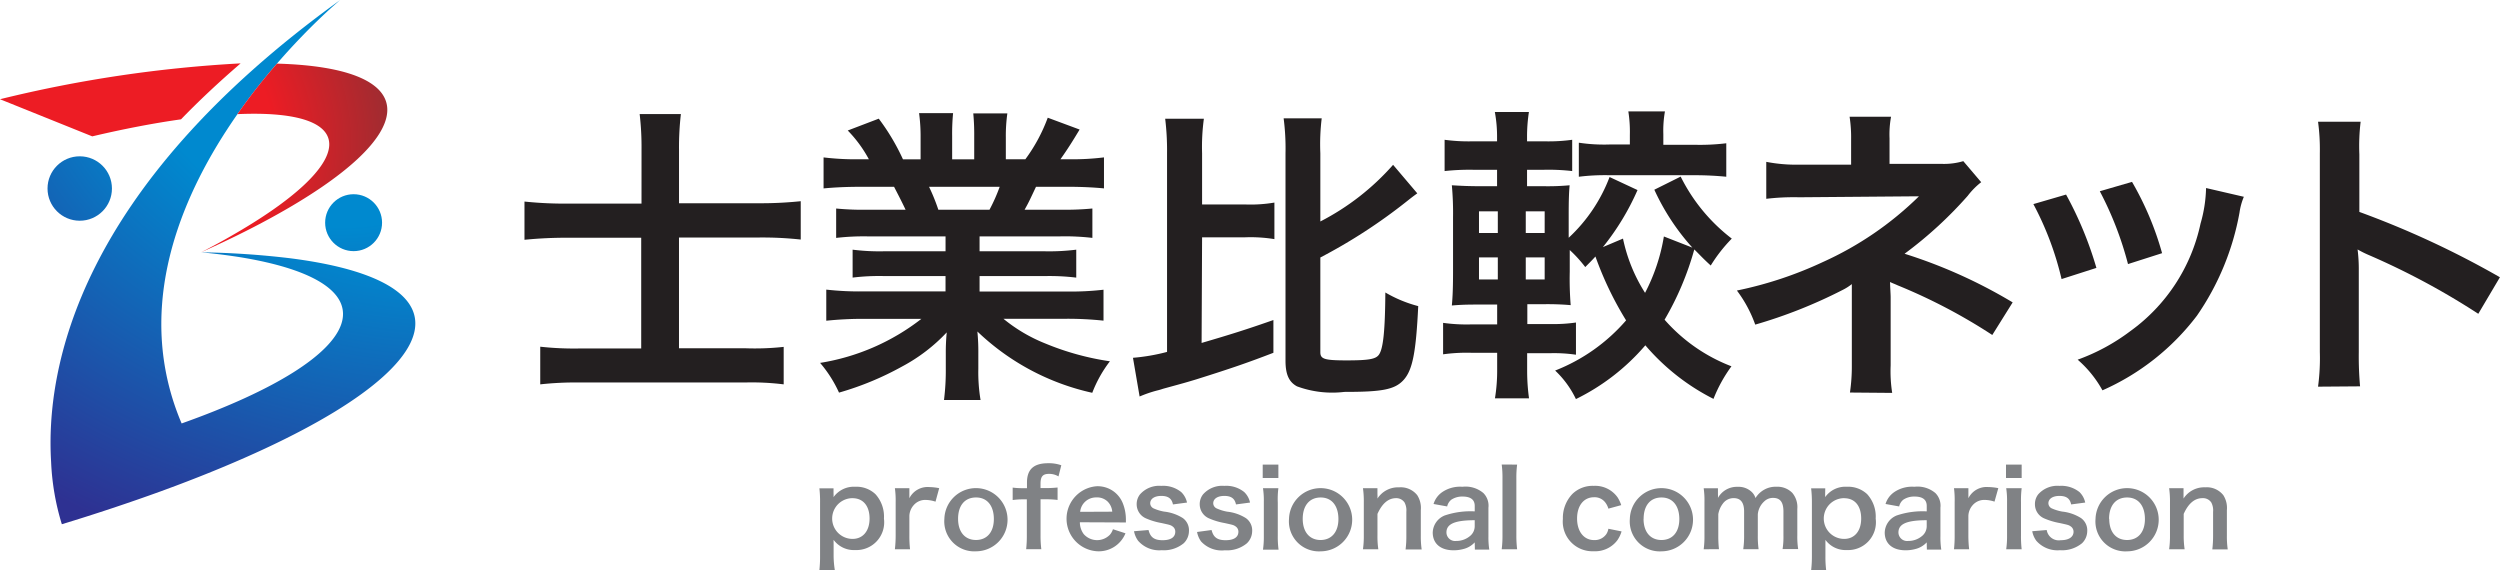<svg id="b" xmlns="http://www.w3.org/2000/svg" xmlns:xlink="http://www.w3.org/1999/xlink" width="122.722" height="28" viewBox="0 0 122.722 28">
  <defs>
    <radialGradient id="radial-gradient" cx="0.384" cy="1.077" r="4.118" gradientTransform="translate(0.348) scale(0.303 1)" gradientUnits="objectBoundingBox">
      <stop offset="0.57" stop-color="#ed1c24"/>
      <stop offset="1" stop-color="#853135"/>
    </radialGradient>
    <radialGradient id="radial-gradient-2" cx="0.769" cy="0" r="1.122" gradientTransform="translate(-0.219) scale(1.437 1)" gradientUnits="objectBoundingBox">
      <stop offset="0.44" stop-color="#0089cf"/>
      <stop offset="1" stop-color="#2e3192"/>
    </radialGradient>
    <radialGradient id="radial-gradient-3" cx="4.537" cy="-2.548" r="8.261" gradientTransform="matrix(1, 0, 0, 1, 0, 0)" xlink:href="#radial-gradient-2"/>
    <radialGradient id="radial-gradient-4" cx="0.256" cy="-3.549" r="9.349" gradientTransform="matrix(1, 0, 0, 1, 0, 0)" xlink:href="#radial-gradient-2"/>
    <radialGradient id="radial-gradient-5" cx="-0.582" cy="0.415" r="1.591" gradientTransform="translate(-0.006) scale(1.013 1)" xlink:href="#radial-gradient"/>
  </defs>
  <g id="design">
    <path id="Path_355" data-name="Path 355" d="M0,9.2l4.529,1.823c1.526-.36,2.994-.644,4.357-.836Q10.2,8.828,11.813,7.44A63.56,63.56,0,0,0,0,9.2Z" transform="translate(0 -4.329)" fill="url(#radial-gradient)"/>
    <path id="Path_356" data-name="Path 356" d="M17.707,12.679a41.3,41.3,0,0,0-4.386-.293c.64.059,1.254.138,1.832.226,7.845,1.254,6.54,4.859-2.785,8.175C7.851,10.157,20.153,0,20.153,0,7.286,9.271,5.681,18.073,5.961,22.677a12.127,12.127,0,0,0,.527,3.057c1.673-.51,3.308-1.054,4.863-1.618l.7-.259C25.171,18.93,27.755,13.962,17.707,12.679Z" transform="translate(-3.452)" fill="url(#radial-gradient-2)"/>
    <circle id="Ellipse_3" data-name="Ellipse 3" cx="1.581" cy="1.581" r="1.581" transform="translate(2.333 7.673)" fill="url(#radial-gradient-3)"/>
    <circle id="Ellipse_4" data-name="Ellipse 4" cx="1.397" cy="1.397" r="1.397" transform="translate(15.961 9.534)" fill="url(#radial-gradient-4)"/>
    <path id="Path_357" data-name="Path 357" d="M25.055,15.942c-.452.263-.953.531-1.455.79,1.213-.544,2.354-1.1,3.4-1.673,7.606-4.148,7.6-7.389.326-7.59a29.012,29.012,0,0,0-1.94,2.48C31.5,9.682,31.4,12.321,25.055,15.942Z" transform="translate(-13.731 -4.346)" fill="url(#radial-gradient-5)"/>
    <path id="Path_358" data-name="Path 358" d="M96.884,57.468a1.386,1.386,0,0,1,0,.18,1.225,1.225,0,0,1,1.066-.51,1.351,1.351,0,0,1,.991.364,1.635,1.635,0,0,1,.418,1.2,1.363,1.363,0,0,1-1.413,1.543,1.229,1.229,0,0,1-1.058-.5,1.443,1.443,0,0,0,0,.167v.64a4.67,4.67,0,0,0,.059.673H96.19a6.026,6.026,0,0,0,.033-.686V57.915a5.68,5.68,0,0,0-.033-.7h.694Zm.933.23a1,1,0,0,0,0,2c.51,0,.836-.389.836-1S98.344,57.7,97.817,57.7Z" transform="translate(-55.967 -33.244)" fill="#808285"/>
    <path id="Path_359" data-name="Path 359" d="M107.045,57.89a1.576,1.576,0,0,0-.464-.084.744.744,0,0,0-.606.255.836.836,0,0,0-.213.523v.966a5.737,5.737,0,0,0,.033.677h-.744a5.909,5.909,0,0,0,.038-.677V57.911a4.426,4.426,0,0,0-.038-.682h.711v.493a1,1,0,0,1,.979-.548,2.621,2.621,0,0,1,.485.054Z" transform="translate(-61.122 -33.264)" fill="#808285"/>
    <path id="Path_360" data-name="Path 360" d="M110.853,58.81a1.551,1.551,0,1,1,1.564,1.593,1.472,1.472,0,0,1-1.564-1.593Zm.673,0c0,.64.335,1.037.878,1.037s.878-.389.878-1.029-.318-1.058-.874-1.058S111.526,58.157,111.526,58.81Z" transform="translate(-64.495 -33.34)" fill="#808285"/>
    <path id="Path_361" data-name="Path 361" d="M119.373,56.153a3.479,3.479,0,0,0-.493.033v-.611a3.416,3.416,0,0,0,.489.029h.213v-.276c0-.648.33-.949,1.041-.949a1.84,1.84,0,0,1,.644.1l-.138.548a.882.882,0,0,0-.464-.125c-.305,0-.418.125-.418.485V55.6h.247a5.679,5.679,0,0,0,.59-.029v.611a4.449,4.449,0,0,0-.581-.033h-.255v1.773a5.311,5.311,0,0,0,.038.677h-.744a5.856,5.856,0,0,0,.033-.677V56.153Z" transform="translate(-69.169 -31.64)" fill="#808285"/>
    <path id="Path_362" data-name="Path 362" d="M125.834,58.852a.962.962,0,0,0,.192.585.876.876,0,0,0,1.28.029.765.765,0,0,0,.151-.272l.615.2a1.413,1.413,0,0,1-1.392.882,1.6,1.6,0,0,1-.038-3.191,1.326,1.326,0,0,1,1.3.836,2.15,2.15,0,0,1,.151.795v.146Zm1.589-.519a.794.794,0,0,0-.23-.5.744.744,0,0,0-.56-.2.782.782,0,0,0-.786.707Z" transform="translate(-72.824 -33.215)" fill="#808285"/>
    <path id="Path_363" data-name="Path 363" d="M133.835,59.2c.088.355.28.5.69.5s.623-.151.623-.418a.309.309,0,0,0-.134-.259c-.1-.071-.13-.075-.548-.167a3.32,3.32,0,0,1-.753-.226.753.753,0,0,1-.46-.694.769.769,0,0,1,.163-.485,1.254,1.254,0,0,1,1.045-.418,1.405,1.405,0,0,1,.979.305,1.008,1.008,0,0,1,.284.514l-.69.092c-.059-.289-.234-.418-.573-.418s-.544.146-.544.364a.284.284,0,0,0,.163.247,2.2,2.2,0,0,0,.519.159,2.154,2.154,0,0,1,.92.318.736.736,0,0,1,.3.644.836.836,0,0,1-.255.59,1.53,1.53,0,0,1-1.079.343,1.376,1.376,0,0,1-1.162-.464,1.141,1.141,0,0,1-.2-.468Z" transform="translate(-77.455 -33.182)" fill="#808285"/>
    <path id="Path_364" data-name="Path 364" d="M141.229,59.2c.088.355.28.5.69.5s.627-.151.627-.418a.314.314,0,0,0-.138-.259c-.1-.071-.13-.075-.548-.167a3.32,3.32,0,0,1-.753-.226.753.753,0,0,1-.46-.694.769.769,0,0,1,.163-.485,1.254,1.254,0,0,1,1.045-.418,1.4,1.4,0,0,1,.978.305,1.008,1.008,0,0,1,.284.514l-.69.092c-.059-.289-.234-.418-.573-.418s-.544.146-.544.364a.284.284,0,0,0,.163.247A2.191,2.191,0,0,0,142,58.3a2.154,2.154,0,0,1,.916.318.736.736,0,0,1,.305.644.836.836,0,0,1-.259.59,1.526,1.526,0,0,1-1.079.343,1.376,1.376,0,0,1-1.167-.431,1.141,1.141,0,0,1-.2-.468Z" transform="translate(-81.754 -33.182)" fill="#808285"/>
    <path id="Path_365" data-name="Path 365" d="M149,54.54V55.2h-.769V54.54Zm0,1.158a4.315,4.315,0,0,0-.029.707v1.627a4.763,4.763,0,0,0,.038.686h-.765a4.4,4.4,0,0,0,.042-.677V56.38a4.1,4.1,0,0,0-.042-.682Z" transform="translate(-86.246 -31.734)" fill="#808285"/>
    <path id="Path_366" data-name="Path 366" d="M151.313,58.81a1.551,1.551,0,1,1,1.56,1.593,1.472,1.472,0,0,1-1.56-1.593Zm.673,0c0,.64.335,1.037.874,1.037s.878-.389.878-1.029-.318-1.058-.87-1.058-.882.4-.882,1.05Z" transform="translate(-88.037 -33.339)" fill="#808285"/>
    <path id="Path_367" data-name="Path 367" d="M160,60.246a4.6,4.6,0,0,0,.042-.677V57.929a4.6,4.6,0,0,0-.042-.682h.711v.289a1.673,1.673,0,0,1,0,.222,1.2,1.2,0,0,1,1.066-.552,1.033,1.033,0,0,1,.887.385,1.158,1.158,0,0,1,.176.732v1.254a4.368,4.368,0,0,0,.042.677h-.79a4.974,4.974,0,0,0,.038-.677V58.41a.836.836,0,0,0-.088-.46.489.489,0,0,0-.418-.213c-.376,0-.682.259-.912.774v1.058a4.362,4.362,0,0,0,.042.677Z" transform="translate(-93.094 -33.283)" fill="#808285"/>
    <path id="Path_368" data-name="Path 368" d="M170.252,59.852a1.116,1.116,0,0,1-.552.326,1.835,1.835,0,0,1-.485.063c-.636,0-1.024-.326-1.024-.874a.932.932,0,0,1,.59-.836,3.968,3.968,0,0,1,1.472-.2v-.268c0-.305-.2-.46-.6-.46a.962.962,0,0,0-.544.151.573.573,0,0,0-.209.335l-.669-.121a1.092,1.092,0,0,1,.418-.577,1.556,1.556,0,0,1,1-.268,1.351,1.351,0,0,1,1.029.309.878.878,0,0,1,.247.719v1.405a3.946,3.946,0,0,0,.042.652h-.707Zm0-1.087c-1,0-1.388.192-1.388.6a.426.426,0,0,0,.477.418,1.041,1.041,0,0,0,.723-.28.619.619,0,0,0,.188-.456Z" transform="translate(-97.86 -33.228)" fill="#808285"/>
    <path id="Path_369" data-name="Path 369" d="M177.047,54.54a5.015,5.015,0,0,0-.038.686v2.793a5.546,5.546,0,0,0,.038.677h-.757a5.216,5.216,0,0,0,.038-.677v-2.8a4.9,4.9,0,0,0-.038-.682Z" transform="translate(-102.573 -31.734)" fill="#808285"/>
    <path id="Path_370" data-name="Path 370" d="M185.7,58.16a.891.891,0,0,0-.163-.318A.656.656,0,0,0,185,57.6c-.514,0-.836.418-.836,1.045s.326,1.058.836,1.058a.694.694,0,0,0,.6-.293.678.678,0,0,0,.1-.263l.648.13a1.485,1.485,0,0,1-.217.447,1.363,1.363,0,0,1-1.15.527,1.455,1.455,0,0,1-1.514-1.589,1.7,1.7,0,0,1,.464-1.221,1.422,1.422,0,0,1,1.05-.4,1.351,1.351,0,0,1,1.171.565,1.718,1.718,0,0,1,.18.381Z" transform="translate(-106.747 -33.191)" fill="#808285"/>
    <path id="Path_371" data-name="Path 371" d="M191.323,58.81a1.551,1.551,0,1,1,1.56,1.593,1.472,1.472,0,0,1-1.56-1.593Zm.673,0c0,.64.335,1.037.878,1.037s.878-.389.878-1.029-.322-1.058-.874-1.058S192,58.157,192,58.81Z" transform="translate(-111.316 -33.339)" fill="#808285"/>
    <path id="Path_372" data-name="Path 372" d="M200,60.213a4.744,4.744,0,0,0,.038-.677V57.9a4.18,4.18,0,0,0-.038-.682h.7V57.5a1.908,1.908,0,0,1,0,.192,1.062,1.062,0,0,1,.97-.544.933.933,0,0,1,.673.238.685.685,0,0,1,.2.314,1.163,1.163,0,0,1,.439-.418,1.125,1.125,0,0,1,.585-.138,1.02,1.02,0,0,1,.782.3,1.083,1.083,0,0,1,.247.79v1.292a3.99,3.99,0,0,0,.042.677h-.765a3.9,3.9,0,0,0,.042-.677V58.36c0-.46-.159-.669-.51-.669a.606.606,0,0,0-.418.159.974.974,0,0,0-.33.644v1.037a4.6,4.6,0,0,0,.038.677h-.753a4.508,4.508,0,0,0,.042-.677V58.36c0-.439-.167-.657-.506-.657a.644.644,0,0,0-.539.272,1.167,1.167,0,0,0-.222.519v1.037a5.7,5.7,0,0,0,.033.677Z" transform="translate(-116.368 -33.25)" fill="#808285"/>
    <path id="Path_373" data-name="Path 373" d="M213.294,57.467v.18a1.213,1.213,0,0,1,1.062-.51,1.367,1.367,0,0,1,1,.364,1.631,1.631,0,0,1,.418,1.2,1.363,1.363,0,0,1-1.413,1.543,1.221,1.221,0,0,1-1.054-.5v.807a5.319,5.319,0,0,0,.038.694h-.74a6,6,0,0,0,.038-.686V57.915a5.594,5.594,0,0,0-.038-.7h.694Zm.932.23a1,1,0,0,0,0,2c.514,0,.836-.389.836-1S214.758,57.7,214.227,57.7Z" transform="translate(-123.699 -33.243)" fill="#808285"/>
    <path id="Path_374" data-name="Path 374" d="M223.312,59.852a1.116,1.116,0,0,1-.552.326,1.835,1.835,0,0,1-.485.063c-.64,0-1.024-.326-1.024-.874a.932.932,0,0,1,.59-.836,3.968,3.968,0,0,1,1.472-.2v-.268c0-.305-.2-.46-.6-.46a.953.953,0,0,0-.544.151.573.573,0,0,0-.209.335l-.669-.121a1.091,1.091,0,0,1,.418-.577,1.556,1.556,0,0,1,1-.268,1.351,1.351,0,0,1,1.029.309.878.878,0,0,1,.247.719v1.405a3.949,3.949,0,0,0,.042.652h-.707Zm0-1.087c-1,0-1.388.192-1.388.6a.426.426,0,0,0,.477.418,1.041,1.041,0,0,0,.723-.28.619.619,0,0,0,.188-.456Z" transform="translate(-128.732 -33.228)" fill="#808285"/>
    <path id="Path_375" data-name="Path 375" d="M231.37,57.889a1.535,1.535,0,0,0-.464-.084.753.753,0,0,0-.606.255.836.836,0,0,0-.213.523v.966a5.7,5.7,0,0,0,.038.677h-.744a5.923,5.923,0,0,0,.033-.677V57.91a4.5,4.5,0,0,0-.033-.682h.707v.493a1,1,0,0,1,.983-.548,2.622,2.622,0,0,1,.485.054Z" transform="translate(-133.462 -33.264)" fill="#808285"/>
    <path id="Path_376" data-name="Path 376" d="M236.259,54.54V55.2h-.769V54.54Zm0,1.158a4.994,4.994,0,0,0-.033.686v1.627a5.527,5.527,0,0,0,.033.686H235.5a4.4,4.4,0,0,0,.042-.677V56.38a4.1,4.1,0,0,0-.042-.682Z" transform="translate(-137.018 -31.734)" fill="#808285"/>
    <path id="Path_377" data-name="Path 377" d="M239.275,59.2a.6.6,0,0,0,.69.5c.385,0,.627-.151.627-.418a.314.314,0,0,0-.138-.259c-.1-.071-.13-.075-.548-.167a3.4,3.4,0,0,1-.753-.226.748.748,0,0,1-.456-.694.769.769,0,0,1,.159-.485,1.254,1.254,0,0,1,1.045-.418,1.426,1.426,0,0,1,.983.305,1,1,0,0,1,.28.514l-.69.092c-.059-.289-.234-.418-.573-.418s-.544.146-.544.364a.284.284,0,0,0,.163.247,2.191,2.191,0,0,0,.523.159,2.154,2.154,0,0,1,.916.318.736.736,0,0,1,.305.644.836.836,0,0,1-.255.59,1.543,1.543,0,0,1-1.083.343,1.38,1.38,0,0,1-1.162-.464,1.142,1.142,0,0,1-.2-.468Z" transform="translate(-138.804 -33.182)" fill="#808285"/>
    <path id="Path_378" data-name="Path 378" d="M245.992,58.81a1.551,1.551,0,1,1,1.56,1.593,1.468,1.468,0,0,1-1.56-1.593Zm.673,0c0,.64.33,1.037.874,1.037s.878-.389.878-1.029-.318-1.058-.874-1.058-.886.4-.886,1.05Z" transform="translate(-143.125 -33.339)" fill="#808285"/>
    <path id="Path_379" data-name="Path 379" d="M254.64,60.246a4.6,4.6,0,0,0,.042-.677V57.929a4.6,4.6,0,0,0-.042-.682h.707v.51a1.2,1.2,0,0,1,1.066-.552,1.033,1.033,0,0,1,.886.385,1.158,1.158,0,0,1,.176.732v1.254a4.366,4.366,0,0,0,.042.677h-.757a5.749,5.749,0,0,0,.038-.677V58.41a.836.836,0,0,0-.088-.46.489.489,0,0,0-.439-.213c-.376,0-.686.259-.916.774v1.058a4.349,4.349,0,0,0,.046.677Z" transform="translate(-148.16 -33.283)" fill="#808285"/>
    <path id="Path_380" data-name="Path 380" d="M67.316,15.121a13.954,13.954,0,0,0-.092-1.731h2.024a14.238,14.238,0,0,0-.092,1.748v2.63H73.04a19.092,19.092,0,0,0,2.091-.1v1.882a17.5,17.5,0,0,0-2.053-.1H69.155v5.436h3.224a12.963,12.963,0,0,0,1.915-.067v1.84a12.661,12.661,0,0,0-1.9-.092H64.259a15.649,15.649,0,0,0-1.915.092V24.81a15.167,15.167,0,0,0,1.9.088H67.3V19.462H63.786a20.633,20.633,0,0,0-2.216.1V17.685a19.026,19.026,0,0,0,2.216.1h3.529Z" transform="translate(-35.824 -7.791)" fill="#231f20"/>
    <path id="Path_381" data-name="Path 381" d="M98.628,19.331a11.709,11.709,0,0,0-1.568.075V17.963a13.883,13.883,0,0,0,1.568.059h1.84c-.23-.485-.418-.836-.565-1.125H98.248c-.744,0-1.321.033-1.806.079V15.454a13.206,13.206,0,0,0,1.731.092h.493a6.244,6.244,0,0,0-1.037-1.413l1.522-.581a10.625,10.625,0,0,1,1.188,1.995h.866V14.468a8.409,8.409,0,0,0-.075-1.188H102.8a10.453,10.453,0,0,0-.046,1.125v1.142h1.083V14.417a11.146,11.146,0,0,0-.046-1.125h1.673a7.946,7.946,0,0,0-.075,1.188v1.066h.958a8.2,8.2,0,0,0,1.1-2.041l1.564.581c-.364.606-.606.987-.941,1.459h.418a12.724,12.724,0,0,0,1.719-.092v1.522c-.473-.046-1.066-.079-1.811-.079H106.87c-.289.611-.347.749-.56,1.125h1.76a13.974,13.974,0,0,0,1.568-.059v1.443a11.579,11.579,0,0,0-1.568-.075H104.1v.732h3.178a10.7,10.7,0,0,0,1.568-.079v1.372a10.93,10.93,0,0,0-1.568-.075H104.1v.757h4.244a13.983,13.983,0,0,0,1.84-.088v1.518a17,17,0,0,0-1.823-.092h-3.09a7.761,7.761,0,0,0,2.066,1.217,13.268,13.268,0,0,0,3.161.87,6.16,6.16,0,0,0-.866,1.547A11.843,11.843,0,0,1,103.993,24a10.384,10.384,0,0,1,.046,1.083v.744a8.3,8.3,0,0,0,.109,1.535h-1.794a11.744,11.744,0,0,0,.088-1.551V25.08a10.187,10.187,0,0,1,.046-1.037,8.422,8.422,0,0,1-2.187,1.673A14.69,14.69,0,0,1,97.2,27a6.1,6.1,0,0,0-.928-1.459,10.885,10.885,0,0,0,4.972-2.162H98.415a17.267,17.267,0,0,0-1.84.092V21.944a14.635,14.635,0,0,0,1.823.088h4.031v-.753H99.419a10.68,10.68,0,0,0-1.551.075V19.983a10.454,10.454,0,0,0,1.551.079h3.011v-.732Zm5.959-1.309a8.364,8.364,0,0,0,.5-1.125h-3.467a9.477,9.477,0,0,1,.456,1.125Z" transform="translate(-56.014 -7.727)" fill="#231f20"/>
    <path id="Path_382" data-name="Path 382" d="M136.37,24.917c1.426-.418,2.174-.652,3.525-1.125V25.4c-1.188.456-1.961.732-3.8,1.309-.5.151-.5.151-1.614.456a3.149,3.149,0,0,1-.318.092,6,6,0,0,0-.836.289l-.326-1.9a9.546,9.546,0,0,0,1.673-.289V15.609a12.886,12.886,0,0,0-.092-1.7h1.9a10.275,10.275,0,0,0-.088,1.7v2.509h2.091a6.992,6.992,0,0,0,1.459-.092V19.82a7.36,7.36,0,0,0-1.459-.088h-2.091Zm5.829.456c0,.335.2.4,1.292.4s1.426-.063,1.581-.276c.213-.289.305-1.171.318-3.057a6.369,6.369,0,0,0,1.614.669c-.109,2.266-.276,3.132-.715,3.621s-1.1.59-2.91.59a5,5,0,0,1-2.325-.272c-.393-.213-.565-.581-.565-1.254V15.609a11.479,11.479,0,0,0-.092-1.719h1.869a10.615,10.615,0,0,0-.067,1.719v3.345a12.178,12.178,0,0,0,3.571-2.781l1.188,1.4c-.23.167-.23.167-.548.418a26.566,26.566,0,0,1-4.211,2.731Z" transform="translate(-77.385 -8.082)" fill="#231f20"/>
    <path id="Path_383" data-name="Path 383" d="M181.072,16.279a8.719,8.719,0,0,0,2.509,3.044,7.527,7.527,0,0,0-1.033,1.321c-.4-.364-.531-.519-.807-.79a14.41,14.41,0,0,1-1.459,3.45,8.317,8.317,0,0,0,3.283,2.287,7.108,7.108,0,0,0-.882,1.6,10.8,10.8,0,0,1-3.345-2.63,10.646,10.646,0,0,1-3.408,2.639,4.7,4.7,0,0,0-1.02-1.4,8.894,8.894,0,0,0,3.483-2.463,16.514,16.514,0,0,1-1.505-3.136c-.18.2-.259.276-.5.519a6.339,6.339,0,0,0-.761-.836v1.062a16.1,16.1,0,0,0,.046,1.643,13.075,13.075,0,0,0-1.338-.046h-.79v.974h1.133a7.648,7.648,0,0,0,1.254-.075v1.581a7.405,7.405,0,0,0-1.254-.075h-1.142v.878a9.89,9.89,0,0,0,.092,1.338h-1.673a8.332,8.332,0,0,0,.109-1.4v-.836h-1.254a8.489,8.489,0,0,0-1.4.075V23.459a8.363,8.363,0,0,0,1.4.075h1.254V22.56h-.69c-.686,0-.987,0-1.535.046.046-.473.059-1,.059-1.7V18.286a14.844,14.844,0,0,0-.059-1.581c.5.029.8.046,1.505.046h.715v-.807h-1.175a11.462,11.462,0,0,0-1.4.063V14.472a8.752,8.752,0,0,0,1.4.075h1.175v-.184a6.616,6.616,0,0,0-.109-1.254h1.673a7.863,7.863,0,0,0-.092,1.254v.184h.836a8.489,8.489,0,0,0,1.38-.075v1.535a10.237,10.237,0,0,0-1.38-.063h-.836v.807h.836a11.633,11.633,0,0,0,1.254-.046c-.029.322-.046.669-.046,1.476v1.1a7.853,7.853,0,0,0,2.007-2.981l1.372.64a12.39,12.39,0,0,1-1.7,2.8l.987-.418a7.992,7.992,0,0,0,1.083,2.664,9.2,9.2,0,0,0,.924-2.768l1.4.548a11.137,11.137,0,0,1-1.869-2.843Zm-9.9,1.706v1.062h.924V17.985Zm0,2.262V21.33h.924V20.247Zm3.224-1.2V17.985h-.928v1.062Zm0,2.283V20.247h-.928V21.33Zm4.182-7.109a6.46,6.46,0,0,0-.075-1.142H180.3a5.412,5.412,0,0,0-.079,1.112v.527h1.551a10.73,10.73,0,0,0,1.539-.075v1.643c-.473-.046-.991-.075-1.551-.075h-4.182a10.454,10.454,0,0,0-1.505.075V14.615a8.284,8.284,0,0,0,1.505.088h1Z" transform="translate(-98.57 -7.61)" fill="#231f20"/>
    <path id="Path_384" data-name="Path 384" d="M209.449,27.246a8.925,8.925,0,0,0,.092-1.355V21.923a2.51,2.51,0,0,1-.456.289,23.949,23.949,0,0,1-4.286,1.7,6.272,6.272,0,0,0-.9-1.673,18.893,18.893,0,0,0,4.223-1.4,16.25,16.25,0,0,0,4.713-3.224h-.318l-5.566.046a11.533,11.533,0,0,0-1.61.075V15.922a7.711,7.711,0,0,0,1.627.138h2.538V14.806a6.689,6.689,0,0,0-.075-1.1h2.036a4.781,4.781,0,0,0-.075,1.062v1.254h2.584a3.345,3.345,0,0,0,1.037-.134l.878,1.033a3.622,3.622,0,0,0-.661.669,19.839,19.839,0,0,1-3.1,2.843,24.709,24.709,0,0,1,5.306,2.388l-1,1.6a27.3,27.3,0,0,0-4.637-2.434c-.2-.092-.23-.092-.381-.167,0,.184.029.606.029.744v3.345a6.915,6.915,0,0,0,.075,1.355Z" transform="translate(-118.637 -7.977)" fill="#231f20"/>
    <path id="Path_385" data-name="Path 385" d="M240.3,21.973a17.775,17.775,0,0,1,1.489,3.6l-1.71.548a15.073,15.073,0,0,0-1.384-3.68Zm8.727.109a3.123,3.123,0,0,0-.213.774,12.917,12.917,0,0,1-2.091,5.064,11.8,11.8,0,0,1-4.637,3.663,5.5,5.5,0,0,0-1.217-1.505,9.81,9.81,0,0,0,2.584-1.4A8.746,8.746,0,0,0,246.9,23.4a6.762,6.762,0,0,0,.272-1.748Zm-5.49-.732a14.932,14.932,0,0,1,1.476,3.5l-1.673.535a16.589,16.589,0,0,0-1.384-3.575Z" transform="translate(-138.879 -12.422)" fill="#231f20"/>
    <path id="Path_386" data-name="Path 386" d="M272.12,27.295a10.459,10.459,0,0,0,.088-1.706V15.841a10.119,10.119,0,0,0-.088-1.551h2.091a9.886,9.886,0,0,0-.063,1.6v2.827a44.62,44.62,0,0,1,6.9,3.207l-1.062,1.794a36.06,36.06,0,0,0-5.411-2.9,5.108,5.108,0,0,1-.514-.259,7.779,7.779,0,0,1,.059,1.033v4.014a16.567,16.567,0,0,0,.063,1.673Z" transform="translate(-158.33 -8.314)" fill="#231f20"/>
  </g>
</svg>

